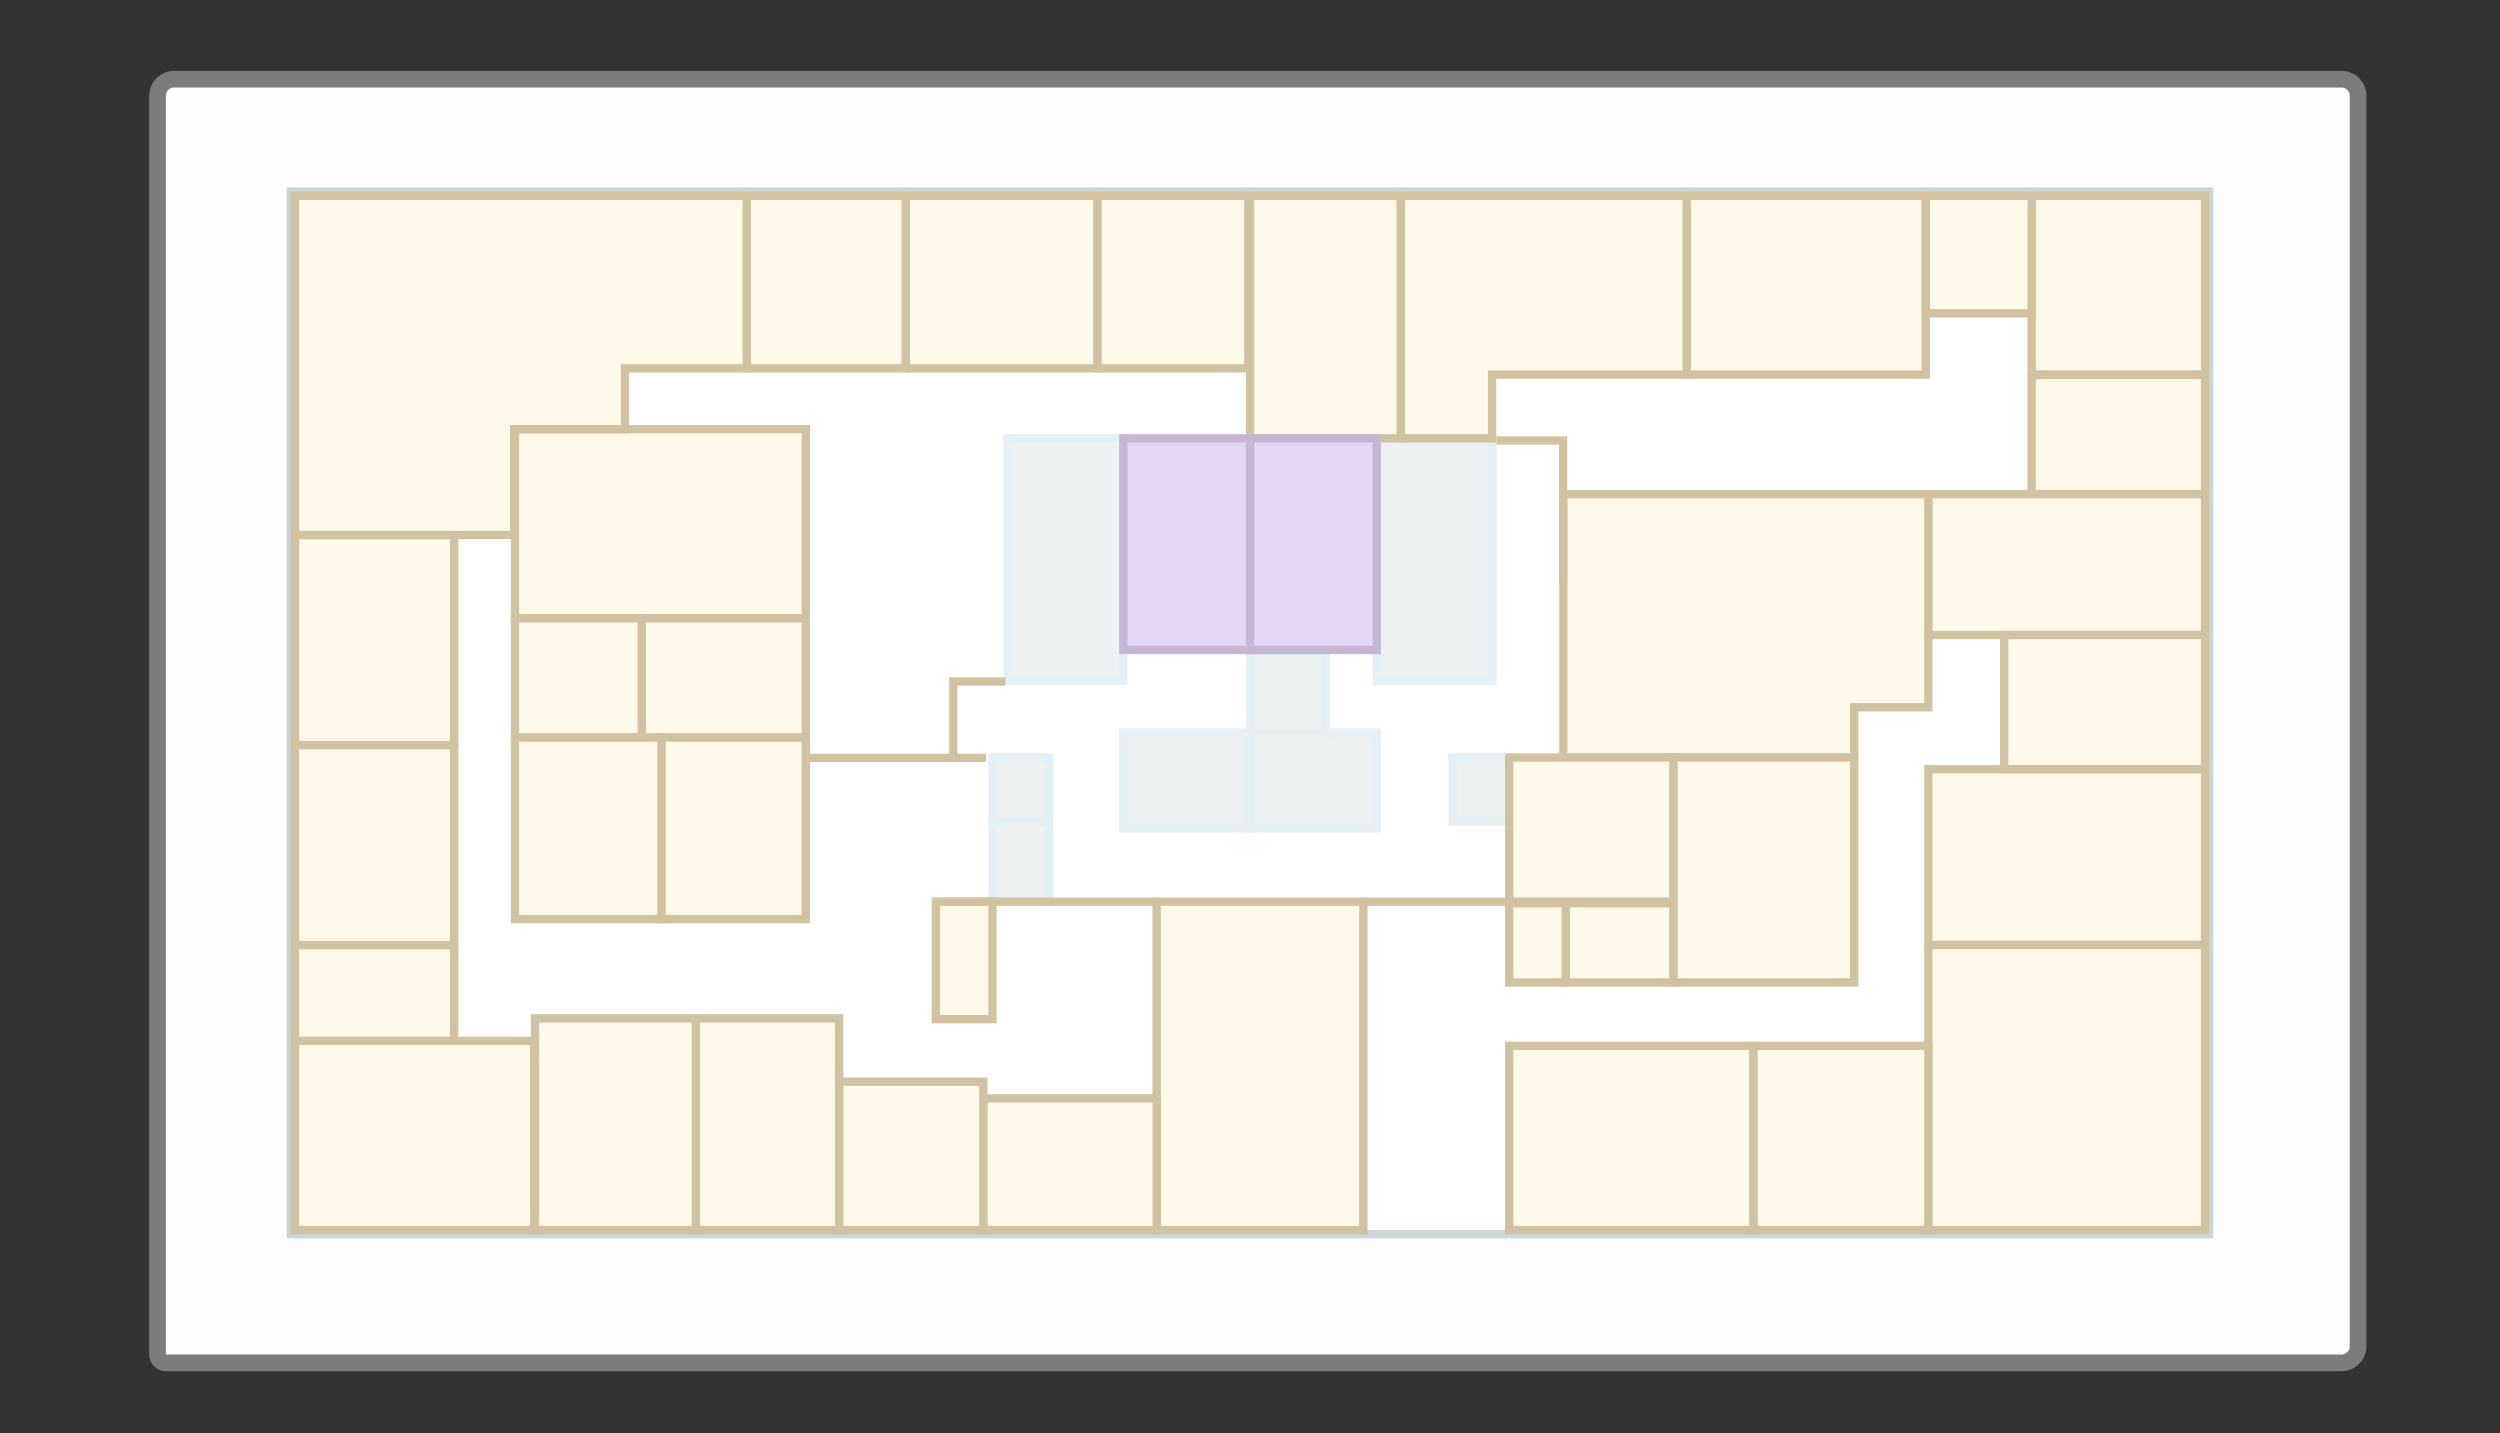 
<svg width="3000px" id="map" height="1720px" viewBox="3707 216 3000 1720" version="1.1" xmlns="http://www.w3.org/2000/svg" xmlns:xlink="http://www.w3.org/1999/xlink">
    <rect x="3707" y="216" width="3000" height="1720" fill="#333333" stroke="none"/>
    <!-- Generator: Sketch 40.2 (33826) - http://www.bohemiancoding.com/sketch -->
    <desc>Created with Sketch.</desc>
    <defs></defs>
    <g id="LEVEL-4" stroke="none" stroke-width="1" fill="none" fill-rule="evenodd" transform="translate(3707, 216)">
        <path d="M189.027,1615.444 C189.027,1626.493 197.975,1635.449 209.021,1635.449 L2819.682,1635.449 C2825.201,1635.449 2829.674,1630.979 2829.674,1625.448 L2829.674,115.005 C2829.674,103.957 2820.726,95 2809.68,95 L209.021,95 C197.979,95 189.027,103.95 189.027,115.005 L189.027,1615.444 Z" id="Oval" stroke="#7C7C7C" stroke-width="20" fill="#FDFDFD" transform="translate(1509.351, 865.225) scale(-1, 1) translate(-1509.351, -865.225) "></path>
        <polygon id="Path-2" stroke="#CAD5D8" stroke-width="20" fill-opacity="0.5" fill="#E4F0F4" points="2646 235 354 235 354 1476 2646 1476"></polygon>
        <polygon id="Path-5" fill="#FFFFFF" points="498 327 2554 327 2554 1476 498 1476"></polygon>
        <polygon id="Path-5" stroke="#E4F0F4" stroke-width="10" fill="#EEF1F1" points="1348 879 1500 879 1500 994 1348 994"></polygon>
        <polygon id="Path-5" stroke="#E4F0F4" stroke-width="10" fill="#EEF1F1" points="1500 879 1652 879 1652 994 1500 994"></polygon>
        <polygon id="Path-5" stroke="#E4F0F4" stroke-width="10" fill="#EEF1F1" points="1743 909 1811 909 1811 986 1743 986"></polygon>
        <polygon id="Path-5" stroke="#E4F0F4" stroke-width="10" fill="#EEF1F1" points="1191 909 1259 909 1259 986 1191 986"></polygon>
        <polygon id="Path-5" stroke="#E4F0F4" stroke-width="10" fill="#EEF1F1" points="1652 526 1791 526 1791 817 1652 817"></polygon>
        <polygon id="Path-5" stroke="#E4F0F4" stroke-width="10" fill="#EEF1F1" points="1209 526 1348 526 1348 817 1209 817"></polygon>
        <polygon id="Path-5" stroke="#E4F0F4" stroke-width="10" fill="#EEF1F1" points="1500 785 1590.5 785 1590.5 880 1500 880"></polygon>
        <polygon id="Path-5" stroke="#E4F0F4" stroke-width="10" fill="#EEF1F1" points="1191 986 1259 986 1259 1081 1191 1081"></polygon>
        <polygon id="Path-5" stroke="#D1C3A1" stroke-width="10" fill="#FFF9EA" points="896 235 1087 235 1087 442 896 442"></polygon>
        <polygon id="Path-5" stroke="#D1C3A1" stroke-width="10" fill="#FFF9EA" points="1087 235 1317 235 1317 442 1087 442"></polygon>
        <polygon id="Path-5" stroke="#D1C3A1" stroke-width="10" fill="#FFF9EA" points="1317 235 1498 235 1498 442 1317 442"></polygon>
        <polygon id="Path-5" stroke="#D1C3A1" stroke-width="10" fill="#FFF9EA" points="2024 235 2311 235 2311 449.53 2024 449.53"></polygon>
        <polygon id="Path-5" stroke="#D1C3A1" stroke-width="10" fill="#FFF9EA" points="1500 235 1681 235 1681 526 1500 526"></polygon>
        <polygon id="Path-5" stroke="#D1C3A1" stroke-width="10" fill="#FFF9EA" points="1681 235 2024 235 2024 449.53 1790.474 449.535 1790.474 526 1681 526"></polygon>
        <polygon id="Path-5" stroke="#D1C3A1" stroke-width="10" fill="#FFF9EA" points="2438 235 2646 235 2646 449.53 2438 449.53"></polygon>
        <polygon id="Path-5" stroke="#D1C3A1" stroke-width="10" fill="#FFF9EA" points="2311 235 2438 235 2438 376 2311 376"></polygon>
        <polygon id="Path-5" stroke="#D1C3A1" stroke-width="10" fill="#FFF9EA" points="2438 450 2646 450 2646 593 2438 593"></polygon>
        <polygon id="Path-5" stroke="#D1C3A1" stroke-width="10" fill="#FFF9EA" points="2314 593 2646 593 2646 762 2314 762"></polygon>
        <polygon id="Path-5" stroke="#D1C3A1" stroke-width="10" fill="#FFF9EA" points="2314 923 2646 923 2646 1134 2314 1134"></polygon>
        <polygon id="Path-5" stroke="#D1C3A1" stroke-width="10" fill="#FFF9EA" points="2314 1134 2646 1134 2646 1476 2314 1476"></polygon>
        <polygon id="Path-5" stroke="#D1C3A1" stroke-width="10" fill="#FFF9EA" points="2104 1255 2314 1255 2314 1476 2104 1476"></polygon>
        <polygon id="Path-5" stroke="#D1C3A1" stroke-width="10" fill="#FFF9EA" points="1811 1255 2104 1255 2104 1476 1811 1476"></polygon>
        <polygon id="Path-5" stroke="#D1C3A1" stroke-width="10" fill="#FFF9EA" points="1388 1082 1636 1082 1636 1476 1388 1476"></polygon>
        <polygon id="Path-5" stroke="#D1C3A1" stroke-width="10" fill="#FFF9EA" points="1180 1318 1388 1318 1388 1476 1180 1476"></polygon>
        <polygon id="Path-5" stroke="#D1C3A1" stroke-width="10" fill="#FFF9EA" points="1007 1298 1180 1298 1180 1476 1007 1476"></polygon>
        <polygon id="Path-5" stroke="#D1C3A1" stroke-width="10" fill="#FFF9EA" points="835 1222 1007 1222 1007 1476 835 1476"></polygon>
        <polygon id="Path-5" stroke="#D1C3A1" stroke-width="10" fill="#FFF9EA" points="642 1222 835 1222 835 1476 642 1476"></polygon>
        <polygon id="Path-5" stroke="#D1C3A1" stroke-width="10" fill="#FFF9EA" points="618 515 967 515 967 742 618 742"></polygon>
        <polygon id="Path-5" stroke="#D1C3A1" stroke-width="10" fill="#FFF9EA" points="770 742 967 742 967 885 770 885"></polygon>
        <polygon id="Path-5" stroke="#D1C3A1" stroke-width="10" fill="#FFF9EA" points="618 742 770 742 770 885 618 885"></polygon>
        <polygon id="Path-5" stroke="#D1C3A1" stroke-width="10" fill="#FFF9EA" points="618 885 794 885 794 1103 618 1103"></polygon>
        <polygon id="Path-5" stroke="#D1C3A1" stroke-width="10" fill="#FFF9EA" points="794 885 967 885 967 1103 794 1103"></polygon>
        <polygon id="Path-5" stroke="#D1C3A1" stroke-width="10" fill="#FFF9EA" points="354 1249 641 1249 641 1476 354 1476"></polygon>
        <polygon id="Path-5" stroke="#D1C3A1" stroke-width="10" fill="#FFF9EA" points="354 1134 545 1134 545 1249 354 1249"></polygon>
        <polygon id="Path-5" stroke="#D1C3A1" stroke-width="10" fill="#FFF9EA" points="354 894 545 894 545 1134 354 1134"></polygon>
        <polygon id="Path-5" stroke="#D1C3A1" stroke-width="10" fill="#FFF9EA" points="354 642 545 642 545 894 354 894"></polygon>
        <polygon id="Path-5" stroke="#D1C3A1" stroke-width="10" fill="#FFF9EA" points="2405 762 2646 762 2646 923 2405 923"></polygon>
        <polygon id="Path-5" stroke="#D1C3A1" stroke-width="10" fill="#FFF9EA" points="1876 593 2314 593 2314 848.683 2225.047 848.683 2225.047 909 1876 909"></polygon>
        <polygon id="Path-5" stroke="#D1C3A1" stroke-width="10" fill="#FFF9EA" points="2008 909 2225 909 2225 1179 2008 1179"></polygon>
        <polygon id="Path-5" stroke="#D1C3A1" stroke-width="10" fill="#FFF9EA" points="1811 909 2008 909 2008 1082 1811 1082"></polygon>
        <polygon id="Path-5" stroke="#D1C3A1" stroke-width="10" fill="#FFF9EA" points="1879 1084 2008 1084 2008 1179 1879 1179"></polygon>
        <polygon id="Path-5" stroke="#D1C3A1" stroke-width="10" fill="#FFF9EA" points="1811 1084 1879 1084 1879 1179 1811 1179"></polygon>
        <polygon id="Path-5" stroke="#C5B7D4" stroke-width="10" fill="#E3D6F2" points="1500 526 1652 526 1652 780 1500 780"></polygon>
        <polygon id="Path-5" stroke="#C5B7D4" stroke-width="10" fill="#E3D6F2" points="1348 526 1500 526 1500 780 1348 780"></polygon>
        <polygon id="Path-5" stroke="#D1C3A1" stroke-width="10" fill="#FFF9EA" points="1123 1082 1191 1082 1191 1223 1123 1223"></polygon>
        <path d="M1636,1082 L1809,1082 L1636,1082 Z" id="Path-5" stroke="#D1C3A1" stroke-width="10" fill-opacity="0.5" fill="#FFF9EA"></path>
        <path d="M1124,1082 L1388,1082 L1124,1082 Z" id="Path-5" stroke="#D1C3A1" stroke-width="10" fill-opacity="0.5" fill="#FFF9EA"></path>
        <polyline id="Path-3" stroke="#D1C3A1" stroke-width="10" points="1206.546 817.818 1143.986 817.818 1143.986 909.403 1183.191 909.403 966 909.403"></polyline>
        <polyline id="Path-3" stroke="#D1C3A1" stroke-width="10" points="1795.743 528.585 1875.766 528.585 1875.766 699.8"></polyline>
        <polygon id="Path-5" stroke="#D1C3A1" stroke-width="10" fill="#FFF9EA" points="354 235 896 235 896 442 750 442 750 515 617 515 617 642 354 642"></polygon>
    </g>
</svg>
